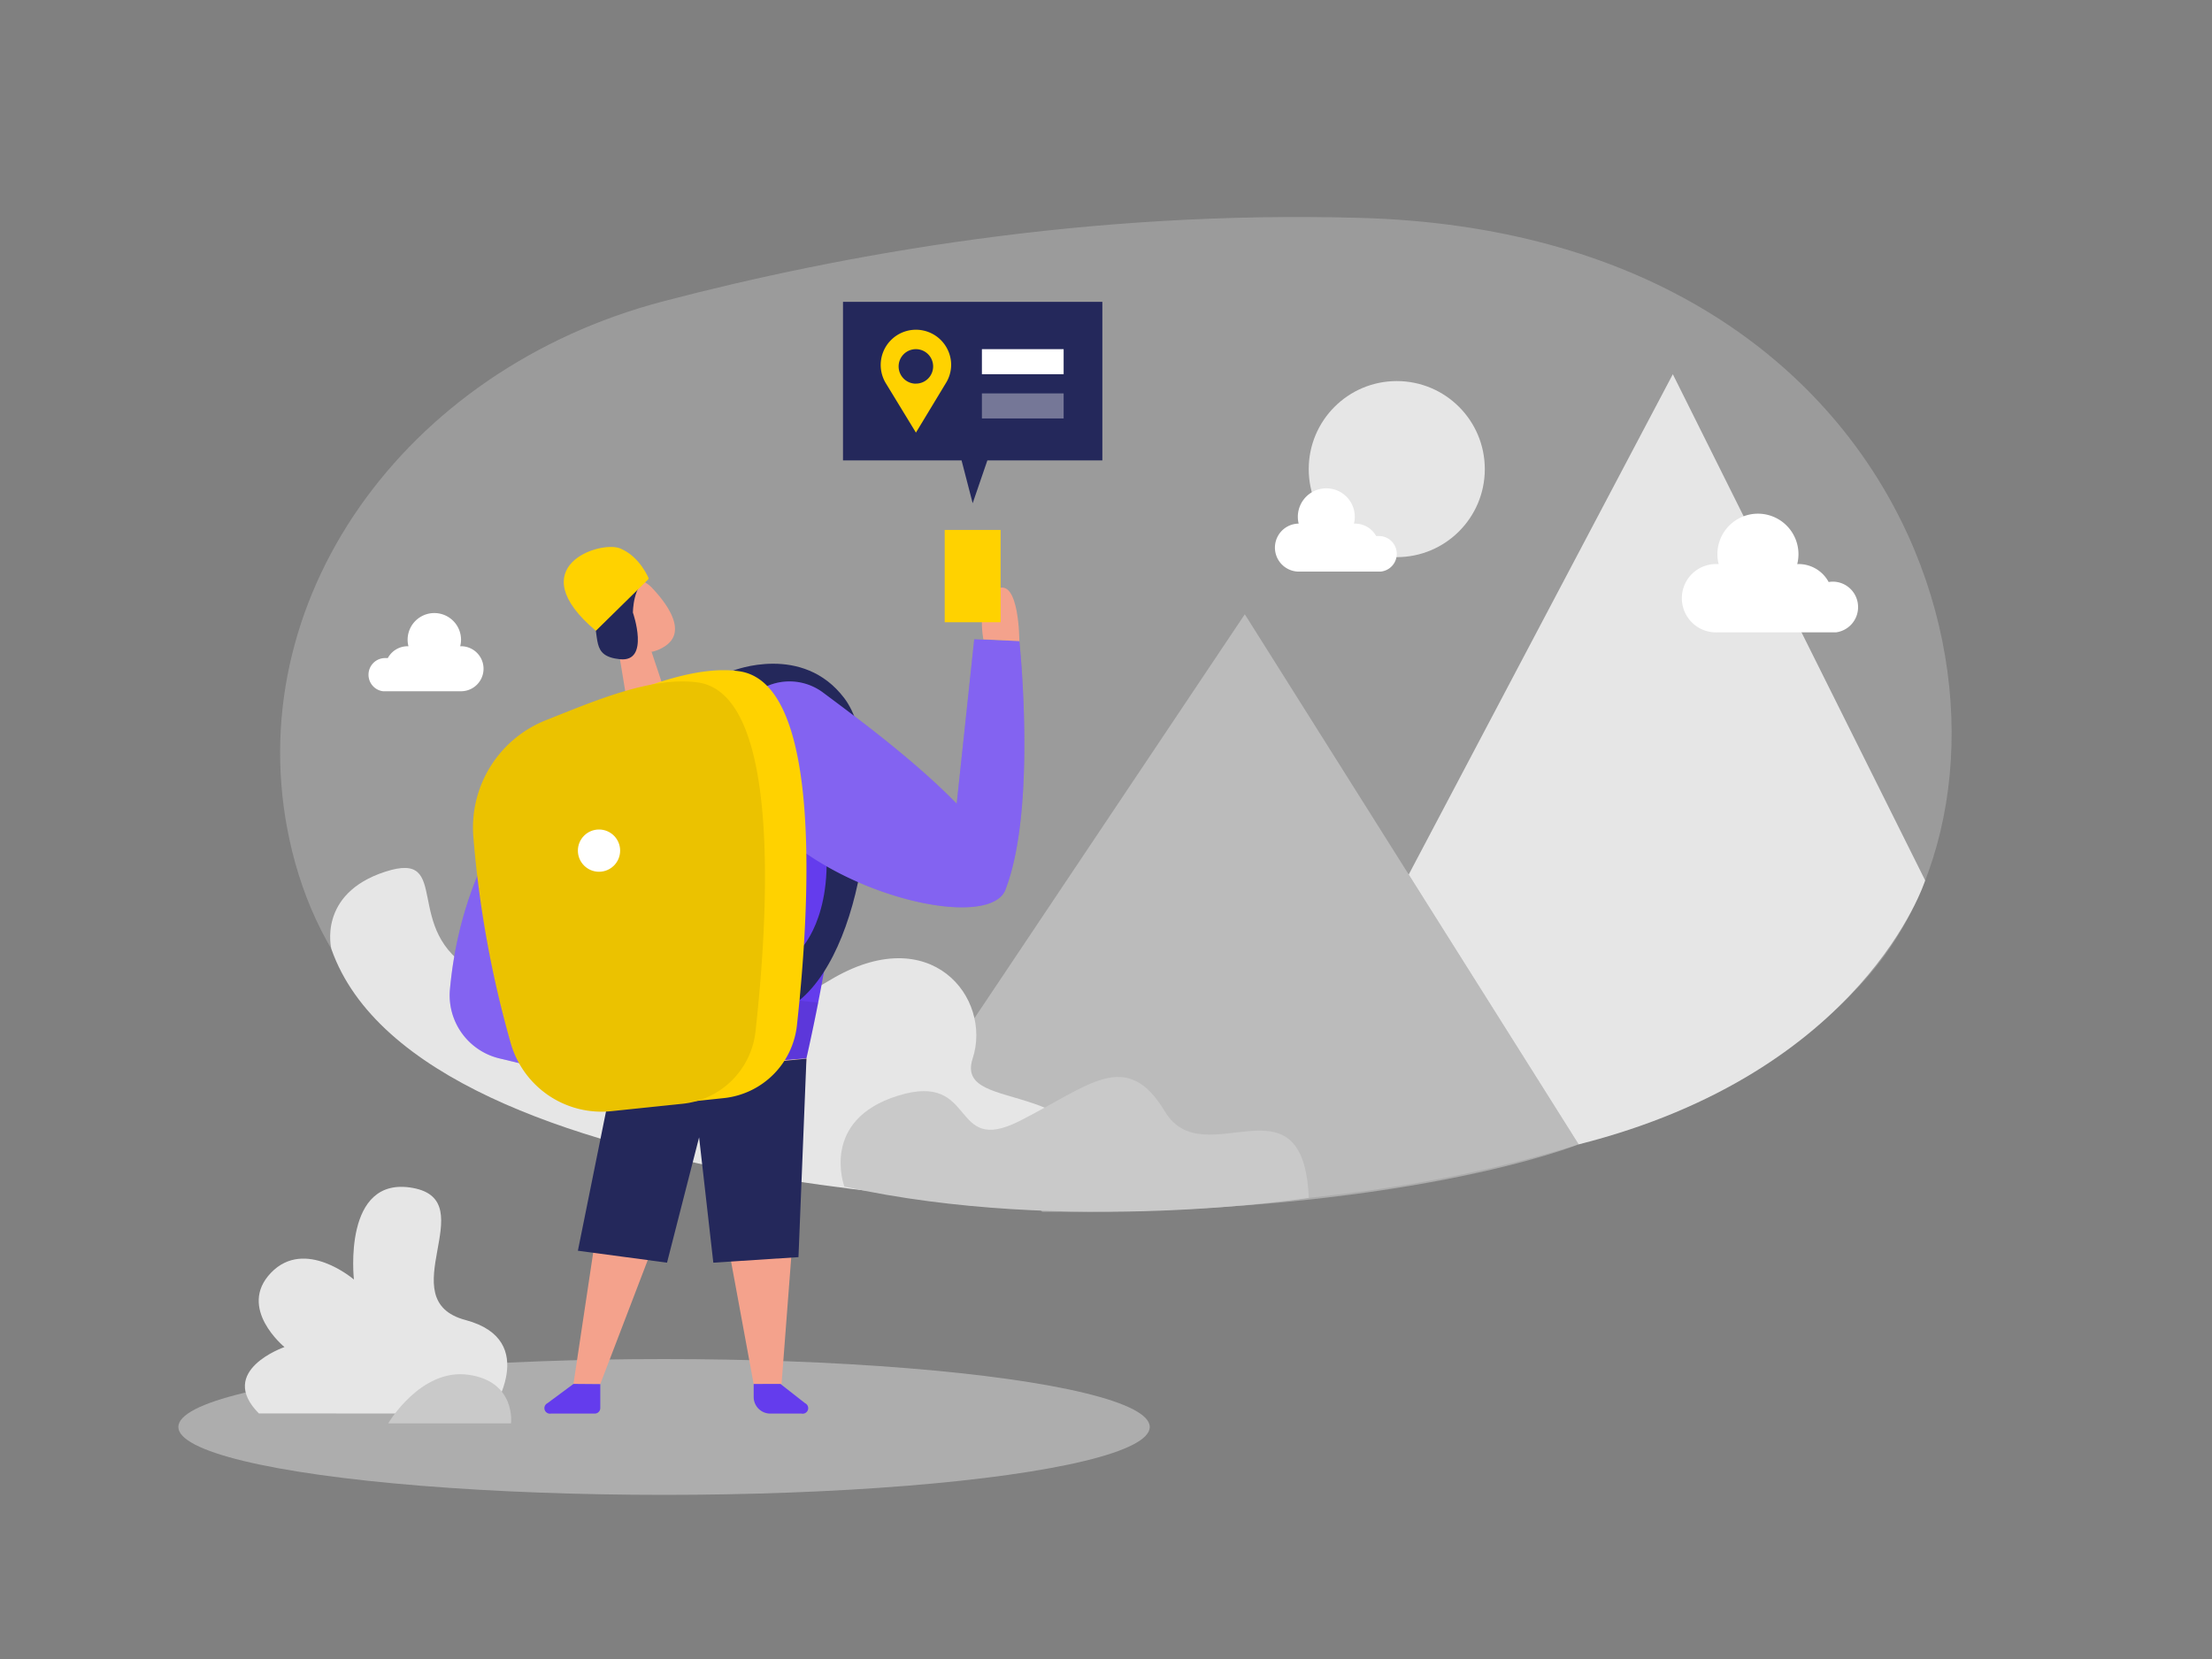 <svg id="Layer_1" data-name="Layer 1" xmlns="http://www.w3.org/2000/svg" viewBox="0 0 400 300"><rect x="0" y="0" width="400" height="300" fill="#808080" stroke="none"/><title>#76_hiking_twocolour</title><path d="M119.89,54.5c-47,12.32-76.86,54.43-67.53,97.4,4.9,22.59,20.34,43.78,57.19,53.77,98.28,26.65,200.77,8.74,231.17-32.79S346.57,42.17,245.94,39.4C196.65,38,152.31,46,119.89,54.5Z" fill="#e6e6e6" opacity="0.27"/><ellipse cx="120.08" cy="258.04" rx="87.83" ry="12.28" fill="#e6e6e6" opacity="0.45"/><path d="M165.58,200l59.52-88.92,60.37,95.85s-31.6,12.8-97,12.19Z" fill="#e6e6e6" opacity="0.43"/><path d="M59.93,171.63s-2.6-10,9.74-14,2.69,10.69,16.18,18,16.38-16,28.6-5.67,17.22,18.43,35.55,7.33,29.45,3.22,25.89,14.11,24.44,1.74,24.11,26.82C200,218.26,76.2,217.92,59.93,171.63Z" fill="#e6e6e6"/><polygon points="117.82 117.86 120.62 126.27 113.97 130.5 111.57 115.93 117.82 117.86" fill="#f4a28c"/><path d="M109.29,107.8a5.24,5.24,0,0,1,8.66-1.45c2.83,3,6.24,7.83,2.38,10.45-5.91,4-11.33-3.48-11.33-3.48A9.52,9.52,0,0,1,109.29,107.8Z" fill="#f4a28c"/><path d="M113.61,113s-1.51-1.27-2.2.53,2,2.67,2.79,1.76S113.61,113,113.61,113Z" fill="#f4a28c"/><path d="M108.31,130.58S84.5,145,81.37,178.84a11.73,11.73,0,0,0,8.89,12.54l27.91,6.73Z" fill="#643ced"/><path d="M108.31,130.58S84.5,145,81.37,178.84a11.73,11.73,0,0,0,8.89,12.54l27.91,6.73Z" fill="#fff" opacity="0.2"/><path d="M106.92,110.78c1.81,4.48-.29,7.86,5.19,8.43s2.34-8.43,2.34-8.43,0-5.29,2.88-6.12c0,0-2.06-2.33-6,0S105.73,107.82,106.92,110.78Z" fill="#24285b"/><path d="M102.81,137.66a19.14,19.14,0,0,1,12-10.49c10.18-3.06,29.52-9.48,35.23,0,7.82,13-4.22,64.22-4.22,64.22l-34.21,2.65S92.8,160.15,102.81,137.66Z" fill="#643ced"/><polygon points="145.83 191.44 141.33 250.26 136.28 250.26 127.86 204.56 112.14 194.09 145.83 191.44" fill="#f4a28c"/><path d="M132.59,121.27s12.54-5,20.1,5,4.47,44.24-8.11,54.6l.1-9.13s6.07-5.75,4.57-20.25,1.56-25-14-26.5Z" fill="#24285b"/><path d="M184.33,115.93l-8.16-.32L173,145.33c-7.79-8-18.51-15.86-24.15-20.08a10.15,10.15,0,0,0-16.21,7.41C130.92,157,178.87,171,181.92,160.6h0C187.52,145.7,184.33,115.93,184.33,115.93Z" fill="#643ced"/><path d="M184.33,115.93l-8.16-.32L173,145.33c-7.79-8-18.51-15.86-24.15-20.08a10.15,10.15,0,0,0-16.21,7.41C130.92,157,178.87,171,181.92,160.6h0C187.52,145.7,184.33,115.93,184.33,115.93Z" fill="#fff" opacity="0.2"/><polygon points="112.14 194.09 103.7 250.26 108.56 250.26 126.42 203.6 112.14 194.09" fill="#f4a28c"/><path d="M117.78,126.28s-16,51.54,30.21,55l-2.16,10.2-34.21,2.65a88.81,88.81,0,0,1-11.55-45.51s.3-13.15,9.55-19A20.86,20.86,0,0,1,117.78,126.28Z" opacity="0.08"/><polygon points="110.83 194.83 104.5 226.17 120.62 228.33 126.42 205.67 128.99 228.33 144.39 227.33 145.83 191.44 110.83 194.83" fill="#24285b"/><path d="M103.7,250.26,99,253.74a1,1,0,0,0,.62,1.88h7.93a1,1,0,0,0,1-1v-4.32Z" fill="#643ced"/><path d="M141.13,250.26l4.45,3.48a1,1,0,0,1-.64,1.88h-5.65a3,3,0,0,1-3-3v-2.35Z" fill="#643ced"/><path d="M93.12,149.91a21.19,21.19,0,0,1,13.12-21.61c8.37-3.35,19.06-8.15,27.48-6.91,15.17,2.24,12.68,43.09,10.4,63.93A14.85,14.85,0,0,1,131,198.56l-12.88,1.36a17.09,17.09,0,0,1-18.16-12.23A197.5,197.5,0,0,1,93.12,149.91Z" fill="#ffd200"/><path d="M85.62,151.56a20.88,20.88,0,0,1,13.12-21.33c8.37-3.31,19.06-8,27.48-6.82,15.17,2.21,12.68,42.54,10.4,63.11a14.77,14.77,0,0,1-13.16,13.07l-12.88,1.34a17.08,17.08,0,0,1-18.16-12.08A193.46,193.46,0,0,1,85.62,151.56Z" fill="#ffd200"/><path d="M85.62,151.56a20.88,20.88,0,0,1,13.12-21.33c8.37-3.31,19.06-8,27.48-6.82,15.17,2.21,12.68,42.54,10.4,63.11a14.77,14.77,0,0,1-13.16,13.07l-12.88,1.34a17.08,17.08,0,0,1-18.16-12.08A193.46,193.46,0,0,1,85.62,151.56Z" opacity="0.08"/><path d="M107.75,114.07l9.58-9.41s-1.56-4-5.19-5.49S94,102.47,107.75,114.07Z" fill="#ffd200"/><circle cx="108.32" cy="153.82" r="3.82" fill="#fff"/><path d="M177.83,115.61s-1.5-7.14,2.5-9.13,4,9.45,4,9.45Z" fill="#f4a28c"/><rect x="170.83" y="95.83" width="10.11" height="16.69" fill="#ffd200"/><path d="M88.7,255.62s9.23-13.26-4.53-16.92,3.31-21.53-9.5-23.88S64,231.38,64,231.38s-8.85-7.63-15-1.22,2.44,13.43,2.44,13.43-12.32,4.25-4.63,12Z" fill="#e6e6e6"/><polygon points="199.34 54.58 152.44 54.58 152.44 83.25 173.88 83.25 175.89 91 178.55 83.25 199.34 83.25 199.34 54.58" fill="#24285b"/><path d="M70.2,257.39s5.86-10,14.5-8.79,7.71,8.79,7.71,8.79Z" fill="#c9c9c9"/><path d="M172,66a6.37,6.37,0,1,0-11.81,3.31h0l5.44,8.92L171,69.35h0A6.33,6.33,0,0,0,172,66Zm-6.37,3.38a3.12,3.12,0,1,1,3.11-3.11A3.11,3.11,0,0,1,165.58,69.37Z" fill="#ffd200"/><rect x="177.56" y="63.14" width="14.78" height="4.53" fill="#fff"/><rect x="177.56" y="71.14" width="14.78" height="4.53" fill="#fff" opacity="0.37"/><path d="M152.69,214.57s-4.54-12.07,9.78-16.46,9.2,11,21.86,4.62,19.34-13.36,26.34-1.71,25-7.47,26,15.59C236.66,216.61,193.05,223.47,152.69,214.57Z" fill="#c9c9c9"/><path d="M254.74,158.15,302.5,67.67l45.63,91.53s-10.94,34.68-62.66,47.74Z" fill="#e6e6e6"/><circle cx="252.58" cy="84.83" r="15.92" fill="#e6e6e6"/><path d="M336,109.77a4.59,4.59,0,0,0-4.58-4.59,4.53,4.53,0,0,0-.74.07,6.16,6.16,0,0,0-5.44-3.25H325a7.48,7.48,0,0,0,.22-1.78,7.33,7.33,0,1,0-14.66,0,7,7,0,0,0,.23,1.78h-.23a6.18,6.18,0,1,0,0,12.35H332v0A4.59,4.59,0,0,0,336,109.77Z" fill="#fff"/><path d="M66.64,122a3,3,0,0,1,3-3,3.89,3.89,0,0,1,.49,0,4.07,4.07,0,0,1,3.58-2.14h.15a4.93,4.93,0,0,1-.15-1.17,4.83,4.83,0,0,1,9.66,0,4.93,4.93,0,0,1-.15,1.17h.15a4.07,4.07,0,0,1,0,8.14H69.26v0A3,3,0,0,1,66.64,122Z" fill="#fff"/><path d="M252.58,100.14a3.22,3.22,0,0,0-3.22-3.21,4.21,4.21,0,0,0-.51,0A4.34,4.34,0,0,0,245,94.69h-.16a5.15,5.15,0,1,0-10,0h-.16a4.34,4.34,0,0,0,0,8.67h15v0A3.22,3.22,0,0,0,252.58,100.14Z" fill="#fff"/></svg>